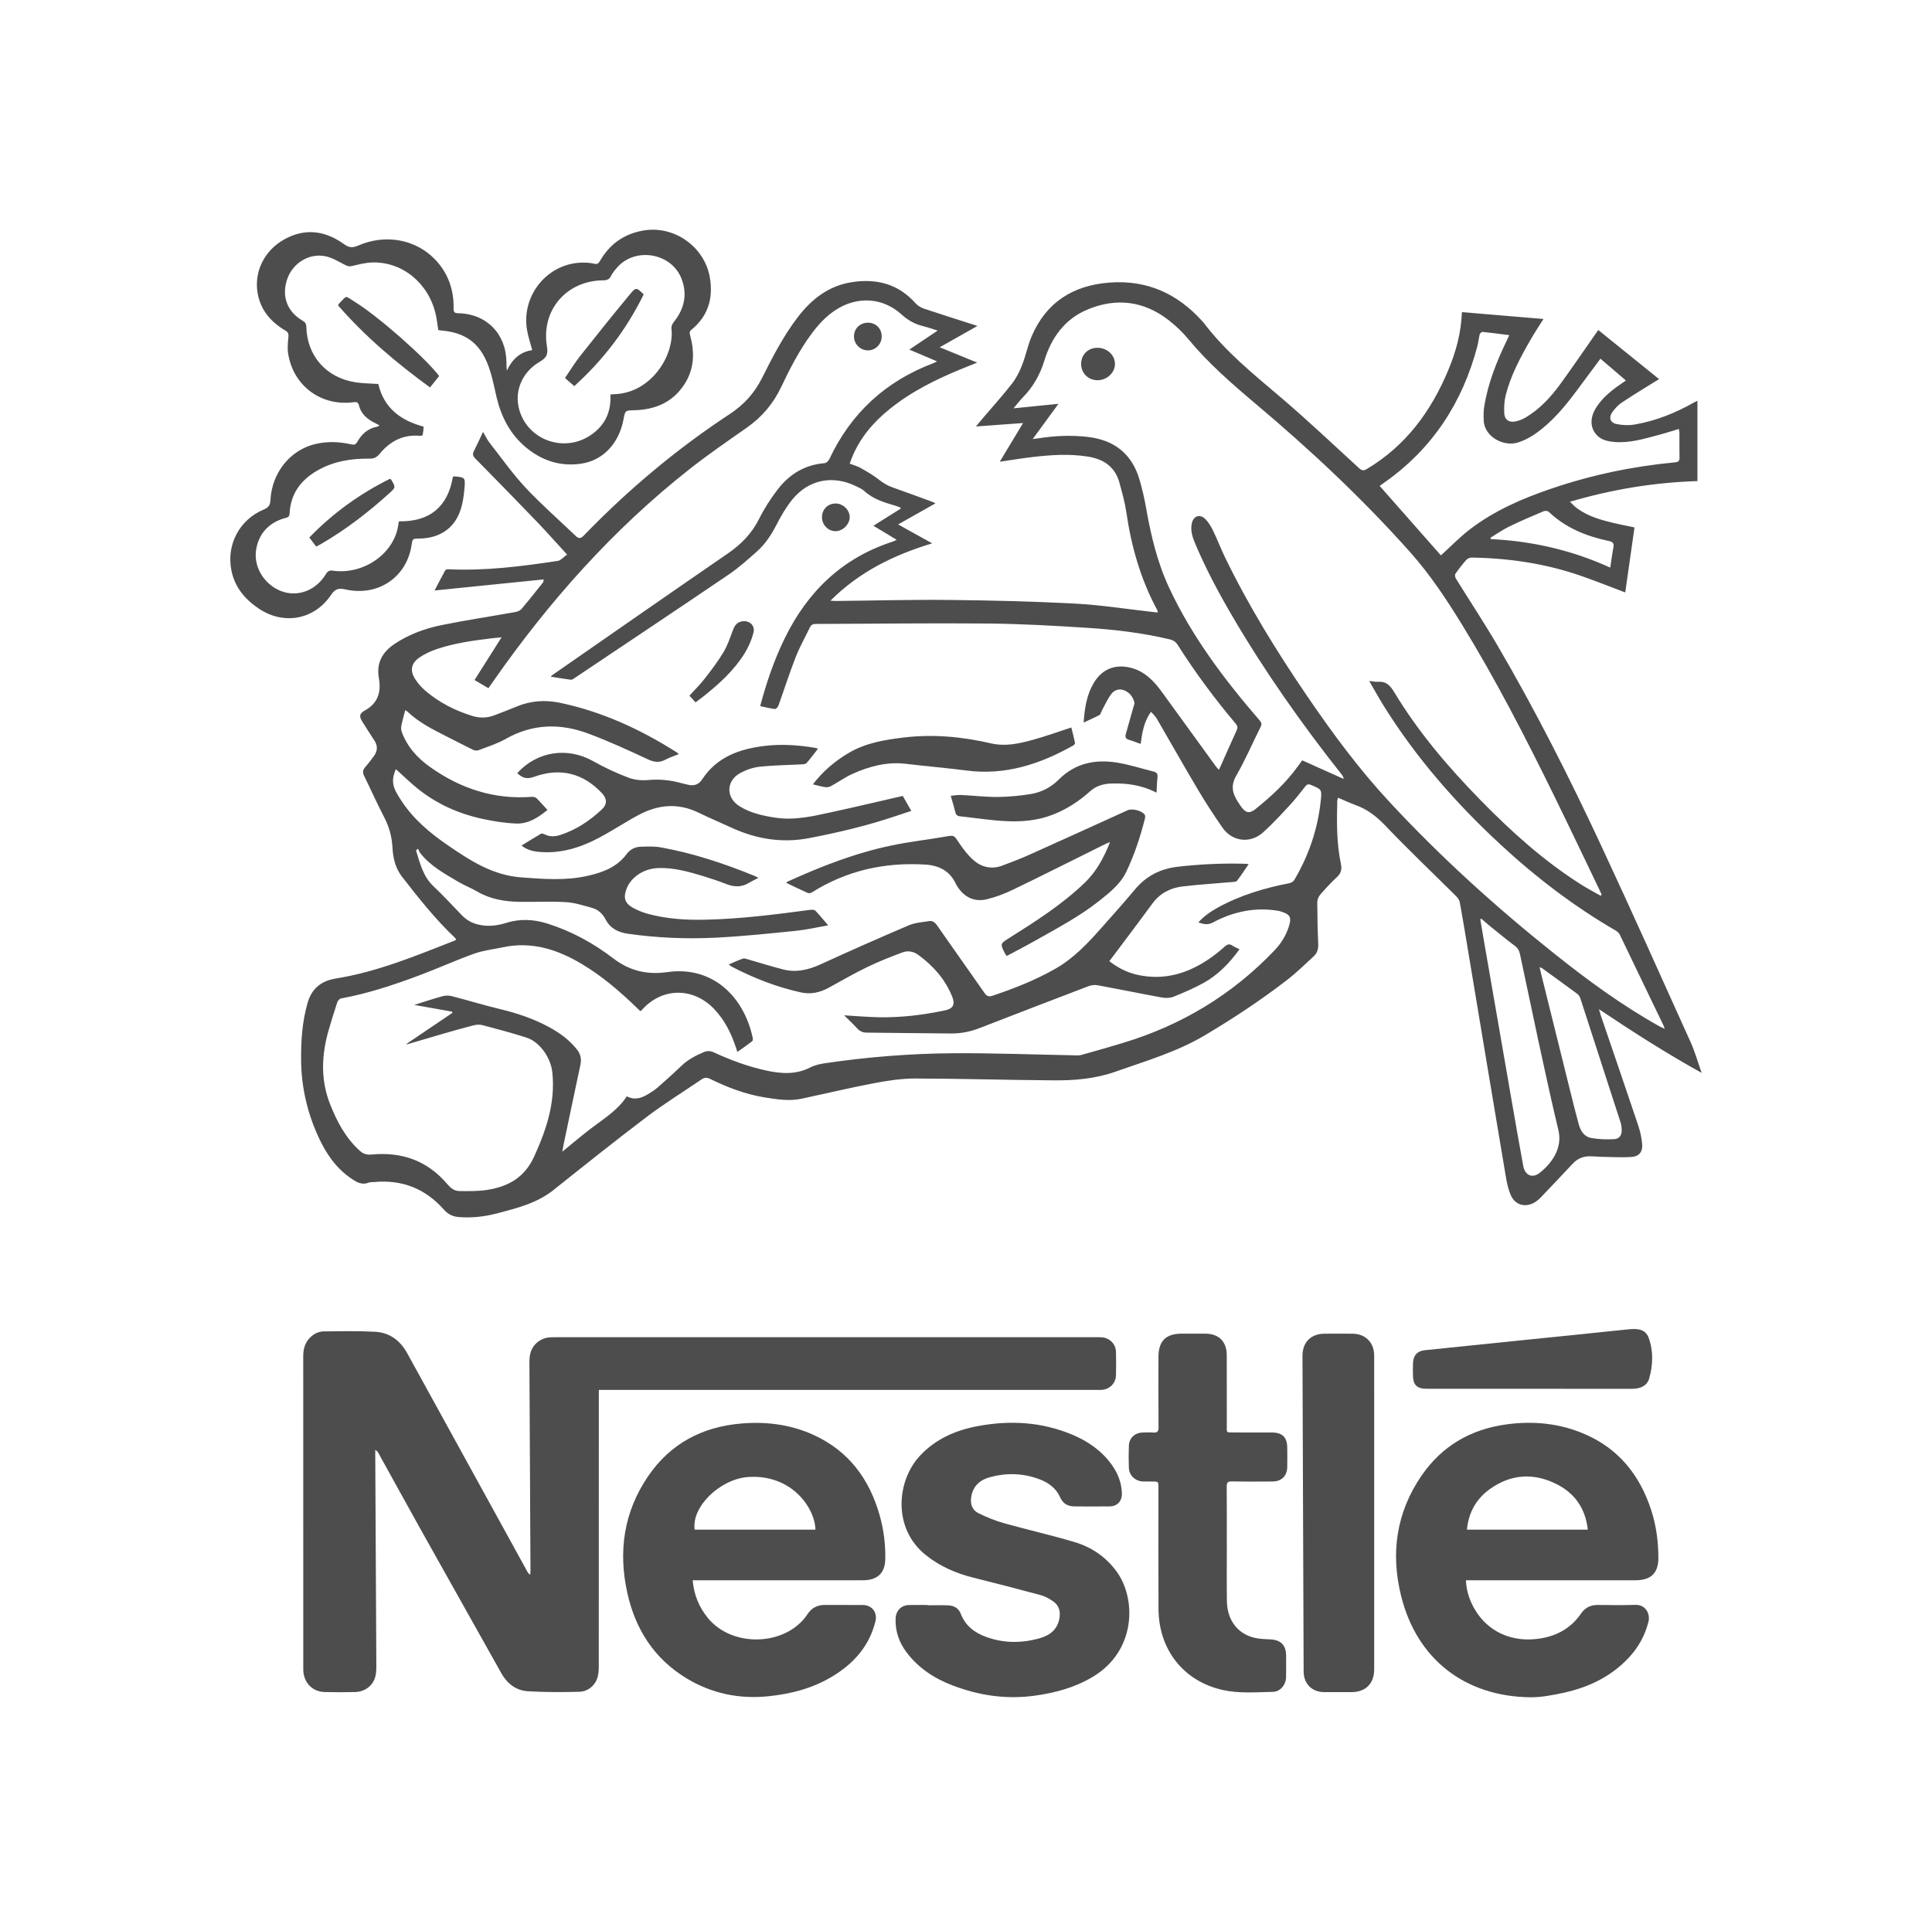 <?xml version="1.0" encoding="utf-8"?>
<!-- Generator: Adobe Illustrator 16.0.0, SVG Export Plug-In . SVG Version: 6.00 Build 0)  -->
<!DOCTYPE svg PUBLIC "-//W3C//DTD SVG 1.1//EN" "http://www.w3.org/Graphics/SVG/1.1/DTD/svg11.dtd">
<svg version="1.1" id="Layer_1" xmlns="http://www.w3.org/2000/svg" xmlns:xlink="http://www.w3.org/1999/xlink" x="0px" y="0px"
	 width="146.628px" height="146.277px" viewBox="0 0 146.628 146.277" enable-background="new 0 0 146.628 146.277"
	 xml:space="preserve">
<g>
	<g>
		<path fill-rule="evenodd" clip-rule="evenodd" fill="#4D4D4D" d="M110.502,68.017c0.13,0.128,0.257,0.307,0.289,0.479
			c0.222,1.208,0.419,2.421,0.621,3.632c0.952,5.71,1.899,11.419,2.861,17.125c0.085,0.505,0.188,1.024,0.396,1.487
			c0.344,0.766,1.143,0.952,1.854,0.501c0.144-0.093,0.278-0.205,0.397-0.328c0.816-0.856,1.632-1.715,2.439-2.579
			c0.369-0.396,0.82-0.577,1.354-0.563c0.275,0.007,0.55,0.036,0.826,0.041c0.766,0.012,1.537,0.063,2.3,0.009
			c0.566-0.039,0.843-0.401,0.793-0.971c-0.041-0.475-0.145-0.955-0.296-1.406c-0.943-2.809-1.906-5.61-2.861-8.415
			c-0.035-0.104-0.061-0.211-0.122-0.422c2.577,1.723,5.098,3.342,7.792,4.832c-0.293-0.829-0.506-1.595-0.828-2.312
			c-2.243-4.973-4.473-9.951-6.776-14.895c-2.422-5.196-5.008-10.313-7.906-15.263c-1.003-1.713-2.102-3.372-3.147-5.062
			c-0.057-0.092-0.084-0.274-0.032-0.35c0.257-0.367,0.531-0.722,0.829-1.057c0.09-0.102,0.271-0.178,0.411-0.175
			c2.866,0.046,5.675,0.465,8.387,1.42c1.083,0.38,2.148,0.806,3.265,1.227c0.233-1.638,0.467-3.278,0.702-4.937
			c-0.543-0.113-1.037-0.206-1.526-0.322c-0.997-0.236-1.985-0.504-2.829-1.124c-0.177-0.13-0.326-0.297-0.545-0.5
			c3.219-0.947,6.41-1.469,9.677-1.57c0-2.053,0-4.057,0-6.1c-0.107,0.055-0.186,0.093-0.263,0.135
			c-1.41,0.798-2.899,1.397-4.498,1.67c-0.451,0.077-0.943,0.057-1.391-0.039c-0.48-0.104-0.595-0.506-0.303-0.906
			c0.193-0.266,0.426-0.527,0.695-0.708c0.819-0.549,1.665-1.058,2.502-1.582c0.103-0.064,0.208-0.124,0.35-0.207
			c-1.556-1.257-3.072-2.482-4.616-3.729c-0.098,0.139-0.177,0.248-0.255,0.358c-0.869,1.243-1.723,2.497-2.614,3.723
			c-0.726,1-1.559,1.906-2.633,2.549c-0.251,0.15-0.541,0.267-0.827,0.315c-0.468,0.08-0.783-0.147-0.808-0.622
			c-0.024-0.462,0-0.946,0.114-1.392c0.38-1.493,1.104-2.842,1.865-4.169c0.306-0.535,0.649-1.048,0.995-1.602
			c-2.076-0.175-4.124-0.347-6.188-0.52c-0.06,1.584-0.456,3.014-1.035,4.402c-1.304,3.124-3.219,5.74-6.178,7.504
			c-0.258,0.154-0.391,0.125-0.605-0.072c-1.948-1.786-3.87-3.605-5.879-5.32c-2.091-1.783-4.237-3.497-5.905-5.712
			c-0.035-0.046-0.078-0.085-0.115-0.127c-1.889-2.091-4.205-3.139-7.051-2.916c-2.759,0.215-4.786,1.499-5.889,4.083
			c-0.3,0.705-0.444,1.473-0.726,2.188c-0.195,0.494-0.442,0.988-0.768,1.404c-0.698,0.896-1.463,1.742-2.2,2.608
			c-0.16,0.188-0.316,0.38-0.531,0.638c1.222-0.089,2.354-0.171,3.577-0.26c-0.615,1.019-1.186,1.966-1.77,2.936
			c0.855-0.124,1.668-0.261,2.486-0.356c1.383-0.162,2.766-0.254,4.156-0.041c1.225,0.188,2.109,0.763,2.445,2.003
			c0.197,0.729,0.407,1.463,0.516,2.208c0.378,2.603,1.083,5.097,2.336,7.42c0.029,0.054,0.04,0.12,0.068,0.209
			c-0.136-0.012-0.237-0.019-0.336-0.03c-1.986-0.221-3.967-0.538-5.958-0.643c-3.189-0.17-6.386-0.244-9.579-0.278
			c-2.851-0.03-5.7,0.05-8.551,0.079c-0.115,0.001-0.23-0.011-0.433-0.023c2.2-2.199,4.813-3.469,7.722-4.352
			c-0.896-0.497-1.71-0.948-2.587-1.435c0.983-0.556,1.891-1.066,2.841-1.603c-0.139-0.063-0.228-0.109-0.321-0.142
			c-0.971-0.354-1.938-0.715-2.914-1.057c-0.396-0.138-0.736-0.338-1.066-0.601c-0.428-0.34-0.912-0.614-1.389-0.885
			c-0.245-0.139-0.527-0.212-0.823-0.326c0.06-0.165,0.109-0.315,0.169-0.46c0.598-1.477,1.592-2.65,2.813-3.645
			c1.675-1.365,3.588-2.306,5.574-3.117c0.352-0.144,0.705-0.282,1.119-0.448c-0.967-0.396-1.864-0.763-2.846-1.165
			c0.985-0.556,1.894-1.069,2.866-1.62c-1.41-0.453-2.734-0.867-4.05-1.308c-0.237-0.08-0.485-0.224-0.648-0.409
			c-1.287-1.454-2.909-1.885-4.772-1.615c-1.8,0.26-3.112,1.287-4.18,2.684c-1.093,1.432-1.911,3.029-2.715,4.63
			c-0.567,1.129-1.38,2.015-2.435,2.708c-4.04,2.657-7.721,5.748-11.079,9.223c-0.233,0.241-0.386,0.245-0.612,0.028
			c-1.269-1.216-2.6-2.373-3.797-3.654c-0.999-1.07-1.85-2.28-2.756-3.437c-0.171-0.219-0.287-0.48-0.479-0.807
			c-0.256,0.54-0.466,1.008-0.699,1.466c-0.122,0.236-0.059,0.383,0.119,0.564c1.548,1.573,3.091,3.15,4.62,4.741
			c0.771,0.803,1.509,1.637,2.337,2.541c-0.276,0.195-0.475,0.446-0.706,0.481c-2.751,0.419-5.508,0.766-8.302,0.636
			c-0.08-0.003-0.206,0.023-0.235,0.076c-0.27,0.485-0.523,0.98-0.813,1.534c2.814-0.286,5.546-0.563,8.277-0.839
			c-0.001,0.155-0.025,0.204-0.059,0.246c-0.54,0.672-1.072,1.351-1.63,2.007c-0.104,0.121-0.302,0.195-0.468,0.224
			c-1.864,0.333-3.737,0.612-5.592,0.991c-1.261,0.258-2.475,0.701-3.563,1.426c-0.938,0.625-1.396,1.459-1.191,2.611
			c0.186,1.048-0.074,1.904-1.078,2.45c-0.41,0.223-0.429,0.457-0.172,0.854c0.304,0.473,0.598,0.954,0.91,1.422
			c0.266,0.396,0.236,0.784-0.023,1.156c-0.21,0.3-0.438,0.59-0.68,0.866c-0.187,0.212-0.202,0.408-0.079,0.657
			c0.511,1.042,0.984,2.103,1.519,3.131c0.386,0.739,0.592,1.501,0.636,2.333c0.041,0.787,0.225,1.554,0.723,2.194
			c1.257,1.614,2.522,3.223,4.017,4.632c0.039,0.036,0.062,0.088,0.098,0.14c-0.056,0.034-0.092,0.064-0.133,0.081
			c-2.939,1.15-5.855,2.367-9.006,2.873c-1.031,0.165-1.804,0.691-2.134,1.821c-0.419,1.438-0.513,2.887-0.502,4.361
			c0.016,2.078,0.481,4.058,1.356,5.932c0.559,1.197,1.3,2.274,2.416,3.044c0.411,0.283,0.818,0.55,1.357,0.334
			c0.123-0.049,0.272-0.029,0.409-0.042c2.119-0.202,3.89,0.498,5.295,2.088c0.315,0.356,0.674,0.532,1.129,0.569
			c0.995,0.08,1.977-0.032,2.936-0.286c1.497-0.395,3.001-0.765,4.258-1.767c2.345-1.871,4.688-3.743,7.079-5.553
			c1.344-1.017,2.782-1.907,4.178-2.856c0.209-0.141,0.397-0.139,0.635-0.022c1.314,0.644,2.676,1.166,4.128,1.4
			c0.929,0.149,1.865,0.302,2.807,0.101c1.841-0.393,3.673-0.83,5.521-1.182c1.023-0.194,2.073-0.353,3.11-0.351
			c3.505,0.007,7.01,0.113,10.515,0.139c1.584,0.012,3.146-0.118,4.678-0.659c2.294-0.812,4.636-1.491,6.751-2.743
			c2.156-1.278,4.246-2.66,6.233-4.188c0.728-0.557,1.385-1.206,2.061-1.826c0.267-0.243,0.358-0.558,0.343-0.934
			c-0.048-1.056-0.07-2.112-0.073-3.17c-0.001-0.192,0.094-0.423,0.22-0.571c0.397-0.461,0.812-0.911,1.258-1.325
			c0.326-0.303,0.408-0.581,0.311-1.042c-0.331-1.571-0.311-3.174-0.271-4.772c0.001-0.062,0.032-0.124,0.062-0.224
			c0.465,0.197,0.899,0.403,1.349,0.566c0.88,0.32,1.57,0.856,2.227,1.541C106.873,64.495,108.709,66.235,110.502,68.017z
			 M116.852,89.03c-0.56,0.442-1.113,0.188-1.245-0.521c-0.31-1.67-0.599-3.344-0.89-5.019c-0.707-4.061-1.41-8.121-2.114-12.184
			c-0.088-0.506-0.172-1.013-0.258-1.52c0.025-0.016,0.053-0.033,0.078-0.049c0.25,0.213,0.496,0.433,0.752,0.639
			c0.591,0.478,1.176,0.959,1.783,1.414c0.229,0.172,0.344,0.367,0.401,0.643c0.956,4.457,1.86,8.925,2.915,13.357
			C118.605,87.18,117.751,88.322,116.852,89.03z M122.997,85.217c0.055,0.172,0.078,0.359,0.083,0.541
			c0.011,0.414-0.17,0.692-0.583,0.714c-0.577,0.029-1.169,0.013-1.736-0.088c-0.532-0.096-0.81-0.544-0.945-1.045
			c-0.24-0.885-0.462-1.775-0.683-2.667c-0.731-2.938-1.459-5.879-2.187-8.819c-0.032-0.129-0.058-0.261-0.097-0.441
			c0.104,0.048,0.157,0.063,0.2,0.094c0.894,0.646,1.788,1.292,2.674,1.948c0.101,0.074,0.178,0.21,0.218,0.333
			C120.965,78.928,121.983,82.071,122.997,85.217z M122.098,41.065c0.335,0.069,0.405,0.194,0.348,0.501
			c-0.094,0.49-0.155,0.986-0.237,1.521c-2.909-1.327-5.925-2.014-9.068-2.166c-0.008-0.035-0.014-0.07-0.021-0.105
			c0.477-0.287,0.936-0.612,1.435-0.854c0.854-0.417,1.731-0.787,2.607-1.158c0.104-0.045,0.307-0.022,0.386,0.053
			C118.83,40.079,120.401,40.707,122.098,41.065z M105.053,36.639c3.655-2.566,5.939-6.069,7.069-10.357
			c0.079-0.3,0.105-0.612,0.183-0.911c0.021-0.076,0.146-0.184,0.214-0.177c0.659,0.068,1.316,0.156,2.029,0.246
			c-0.078,0.165-0.134,0.285-0.19,0.405c-0.776,1.609-1.436,3.259-1.716,5.034c-0.054,0.337-0.049,0.686-0.038,1.029
			c0.041,1.243,1.513,2.03,2.612,1.678c0.892-0.285,1.605-0.834,2.281-1.444c1.125-1.017,1.99-2.253,2.889-3.461
			c0.349-0.468,0.697-0.938,1.078-1.452c0.658,0.564,1.275,1.091,1.932,1.653c-0.131,0.092-0.227,0.163-0.326,0.23
			c-0.718,0.486-1.392,1.02-1.881,1.749c-0.481,0.717-0.533,1.433-0.141,1.997c0.356,0.511,0.896,0.643,1.473,0.692
			c1.148,0.099,2.229-0.235,3.315-0.52c0.519-0.136,1.029-0.303,1.581-0.468c0.019,0.141,0.041,0.239,0.042,0.336
			c0.004,0.609-0.009,1.219,0.007,1.827c0.009,0.271-0.099,0.349-0.355,0.374c-3.19,0.299-6.309,0.953-9.343,1.983
			c-2.217,0.752-4.359,1.675-6.228,3.114c-0.776,0.599-1.466,1.313-2.184,1.964c-1.506-1.709-3.063-3.477-4.649-5.275
			C104.8,36.817,104.926,36.728,105.053,36.639z M100.237,60.793c-0.228,2.144-0.908,4.142-2.003,5.997
			c-0.069,0.117-0.231,0.223-0.367,0.25c-1.893,0.366-3.724,0.91-5.423,1.843c-0.544,0.298-1.055,0.642-1.496,1.134
			c0.396,0.143,0.719,0.213,1.106,0.006c1.54-0.823,3.18-1.172,4.926-0.89c0.091,0.015,0.179,0.04,0.267,0.068
			c0.679,0.214,0.788,0.447,0.571,1.125c-0.219,0.689-0.572,1.271-1.08,1.805c-3.213,3.378-7.066,5.691-11.513,7.037
			c-1.054,0.319-2.113,0.622-3.175,0.916c-0.182,0.051-0.388,0.026-0.581,0.022c-3.057-0.056-6.113-0.177-9.169-0.155
			c-3.218,0.022-6.427,0.28-9.614,0.746c-0.404,0.06-0.83,0.145-1.188,0.329c-1.073,0.554-2.172,0.487-3.293,0.249
			c-1.4-0.298-2.733-0.793-4.03-1.39c-0.262-0.121-0.496-0.13-0.758-0.021c-0.629,0.264-1.22,0.579-1.72,1.06
			c-0.579,0.557-1.179,1.094-1.783,1.623c-0.224,0.195-0.479,0.358-0.734,0.512c-0.501,0.301-1.024,0.472-1.609,0.162
			c-0.703,1.082-1.782,1.719-2.764,2.473c-0.724,0.557-1.419,1.149-2.13,1.729c0.037-0.202,0.077-0.449,0.129-0.694
			c0.413-1.966,0.823-3.932,1.244-5.896c0.095-0.445,0.016-0.818-0.273-1.182c-0.579-0.728-1.309-1.254-2.112-1.689
			c-1.169-0.633-2.414-1.051-3.706-1.361c-1.239-0.298-2.459-0.672-3.692-0.99c-0.218-0.056-0.479-0.048-0.695,0.013
			c-0.685,0.188-1.358,0.414-2.135,0.657c1.022,0.182,1.946,0.347,2.871,0.511c0.012,0.029,0.023,0.059,0.035,0.088
			c-1.16,0.784-2.318,1.567-3.478,2.352c0.007,0.015,0.014,0.029,0.021,0.045c0.883-0.261,1.766-0.525,2.649-0.78
			c0.806-0.231,1.61-0.463,2.423-0.67c0.214-0.054,0.467-0.062,0.68-0.005c1.108,0.295,2.22,0.588,3.313,0.938
			c1.035,0.332,1.852,1.551,1.967,2.631c0.243,2.285-0.44,4.328-1.365,6.375c-0.725,1.606-1.961,2.302-3.556,2.554
			c-0.706,0.111-1.437,0.101-2.154,0.09c-0.378-0.005-0.665-0.252-0.917-0.549c-1.494-1.756-3.427-2.435-5.687-2.225
			c-0.365,0.034-0.637-0.02-0.906-0.26c-1.093-0.977-1.755-2.223-2.282-3.563c-0.733-1.86-0.649-3.731-0.109-5.611
			c0.206-0.717,0.427-1.429,0.662-2.137c0.039-0.115,0.179-0.257,0.291-0.277c2.031-0.371,3.98-1.022,5.906-1.741
			c1.408-0.526,2.78-1.152,4.195-1.658c0.695-0.248,1.451-0.328,2.181-0.483c2.182-0.464,4.131,0.165,5.98,1.271
			c1.55,0.926,2.908,2.092,4.196,3.345c0.082,0.078,0.164,0.155,0.242,0.229c0.036-0.018,0.063-0.021,0.075-0.037
			c1.52-1.763,3.919-1.813,5.533-0.119c0.778,0.815,1.27,1.792,1.626,2.849c0.04,0.118,0.078,0.237,0.133,0.408
			c0.393-0.28,0.765-0.537,1.123-0.813c0.05-0.039,0.063-0.167,0.047-0.242c-0.688-3.237-3.133-5.486-6.481-5.007
			c-1.541,0.221-2.869-0.094-4.104-1.039c-1.504-1.152-3.153-2.057-4.969-2.635c-1.046-0.332-2.092-0.396-3.151-0.062
			c-0.653,0.206-1.319,0.29-2.005,0.156c-0.536-0.104-0.991-0.343-1.371-0.736c-0.709-0.735-1.4-1.489-2.142-2.189
			c-0.801-0.754-1.033-1.751-1.334-2.728c0.051-0.045,0.1-0.09,0.15-0.136c0.056,0.113,0.094,0.238,0.17,0.335
			c0.771,0.985,1.851,1.567,2.896,2.186c0.454,0.268,0.954,0.459,1.409,0.725c0.994,0.582,2.082,0.771,3.207,0.79
			c1.184,0.021,2.37-0.046,3.549,0.023c0.663,0.039,1.32,0.258,1.97,0.433c0.464,0.125,0.81,0.446,1.028,0.867
			c0.365,0.706,0.964,0.992,1.716,1.101c2.204,0.316,4.423,0.406,6.64,0.297c2.039-0.1,4.074-0.317,6.108-0.521
			c0.792-0.08,1.575-0.265,2.436-0.414c-0.359-0.418-0.65-0.784-0.977-1.117c-0.077-0.079-0.274-0.076-0.409-0.058
			c-2.643,0.354-5.287,0.688-7.955,0.746c-1.463,0.031-2.92-0.058-4.34-0.445c-0.405-0.111-0.808-0.273-1.172-0.481
			c-0.58-0.331-0.696-0.749-0.467-1.379c0.336-0.921,1.308-1.572,2.404-1.616c1.181-0.046,2.299,0.27,3.409,0.605
			c0.604,0.183,1.203,0.386,1.791,0.615c0.597,0.232,1.159,0.239,1.715-0.104c0.213-0.131,0.442-0.233,0.707-0.371
			c-0.135-0.068-0.221-0.122-0.314-0.159c-2.302-0.936-4.653-1.719-7.104-2.158c-0.49-0.088-1.006-0.061-1.508-0.049
			c-0.435,0.011-0.816,0.208-1.071,0.553c-0.734,0.996-1.799,1.391-2.936,1.652c-1.681,0.386-3.371,0.251-5.074,0.124
			c-2.164-0.163-3.872-1.275-5.571-2.442c-1.353-0.929-2.601-1.975-3.513-3.365c-0.176-0.268-0.349-0.542-0.484-0.832
			c-0.25-0.533-0.179-1.064,0.062-1.575c0.533,0.481,1.042,0.979,1.59,1.426c1.478,1.208,3.182,1.966,5.038,2.359
			c0.826,0.175,1.673,0.312,2.515,0.341c0.912,0.031,1.656-0.455,2.359-1.03c-0.286-0.313-0.54-0.611-0.819-0.882
			c-0.083-0.079-0.243-0.123-0.362-0.113c-2.866,0.217-5.423-0.625-7.736-2.271c-0.962-0.683-1.737-1.54-2.146-2.674
			c-0.053-0.146-0.052-0.329-0.021-0.482c0.077-0.377,0.186-0.748,0.289-1.152c0.074,0.046,0.126,0.067,0.164,0.104
			c0.871,0.828,1.929,1.36,2.986,1.894c0.667,0.336,1.328,0.684,1.999,1.009c0.118,0.058,0.296,0.077,0.415,0.031
			c0.695-0.267,1.421-0.491,2.063-0.857c2.054-1.168,4.173-1.197,6.314-0.389c1.512,0.57,2.988,1.242,4.452,1.928
			c0.482,0.226,0.878,0.292,1.347,0.039c0.311-0.167,0.653-0.273,1.02-0.422c-0.072-0.064-0.114-0.113-0.167-0.146
			c-2.737-1.733-5.642-3.077-8.83-3.748c-1.119-0.235-2.213-0.17-3.278,0.271c-0.572,0.237-1.152,0.458-1.731,0.679
			c-0.546,0.207-1.098,0.217-1.656,0.045c-1.323-0.406-2.533-1.026-3.586-1.928c-0.284-0.243-0.537-0.54-0.744-0.852
			c-0.424-0.637-0.332-1.211,0.299-1.647c0.391-0.27,0.839-0.48,1.29-0.635c1.365-0.467,2.789-0.662,4.216-0.833
			c0.226-0.027,0.453-0.047,0.741-0.077c-0.698,1.103-1.363,2.154-2.054,3.246c0.359,0.211,0.69,0.407,1.054,0.62
			c0.136-0.194,0.259-0.371,0.382-0.546c4.217-6.036,9.062-11.495,14.858-16.065c1.405-1.108,2.884-2.126,4.353-3.153
			c1.15-0.805,2.019-1.819,2.621-3.088c0.665-1.401,1.372-2.783,2.299-4.037c0.529-0.717,1.124-1.368,1.883-1.85
			c1.627-1.036,3.546-0.92,4.968,0.377c0.489,0.445,1.008,0.728,1.632,0.879c0.339,0.083,0.67,0.205,1.098,0.338
			c-0.751,0.503-1.424,0.953-2.151,1.441c0.711,0.302,1.376,0.584,2.109,0.895c-0.146,0.07-0.219,0.112-0.297,0.142
			c-3.612,1.365-6.245,3.788-7.886,7.289c-0.062,0.128-0.224,0.285-0.349,0.295c-1.499,0.116-2.671,0.835-3.562,1.991
			c-0.537,0.695-1.021,1.45-1.413,2.236c-0.558,1.12-1.373,1.943-2.394,2.643c-4.442,3.051-8.86,6.135-13.287,9.207
			c-0.035,0.024-0.063,0.059-0.14,0.13c0.544,0.085,1.038,0.17,1.536,0.232c0.085,0.011,0.19-0.067,0.274-0.123
			c3.904-2.615,7.813-5.222,11.702-7.861c0.766-0.52,1.464-1.147,2.157-1.766c0.62-0.555,1.074-1.242,1.458-1.99
			c0.345-0.67,0.727-1.339,1.198-1.922c1.244-1.538,3.09-1.899,4.867-1.021c0.216,0.106,0.45,0.205,0.622,0.365
			c0.676,0.625,1.523,0.865,2.369,1.115c0.11,0.032,0.217,0.075,0.324,0.116c0.019,0.007,0.031,0.032,0.08,0.085
			c-0.682,0.429-1.356,0.853-2.091,1.314c0.594,0.359,1.154,0.698,1.765,1.066c-0.135,0.064-0.209,0.109-0.29,0.135
			c-3.811,1.229-6.453,3.767-8.193,7.315c-0.807,1.644-1.396,3.366-1.876,5.176c0.387,0.081,0.751,0.177,1.12,0.22
			c0.08,0.01,0.226-0.152,0.266-0.262c0.439-1.22,0.831-2.458,1.303-3.666c0.304-0.778,0.721-1.512,1.083-2.267
			c0.09-0.186,0.216-0.263,0.432-0.264c4.356-0.011,8.712-0.069,13.068-0.031c2.48,0.021,4.96,0.163,7.437,0.319
			c2.144,0.135,4.278,0.383,6.375,0.883c0.277,0.066,0.46,0.193,0.614,0.437c1.324,2.09,2.797,4.071,4.391,5.962
			c0.15,0.18,0.163,0.309,0.068,0.516c-0.404,0.876-0.789,1.761-1.182,2.643c-0.045,0.102-0.098,0.2-0.168,0.346
			c-0.1-0.119-0.176-0.198-0.24-0.286c-1.356-1.868-2.713-3.737-4.068-5.607c-0.625-0.863-1.338-1.614-2.429-1.868
			c-1.178-0.276-2.145,0.136-2.761,1.177c-0.534,0.903-0.684,1.901-0.762,2.997c0.445-0.209,0.831-0.378,1.203-0.575
			c0.08-0.042,0.104-0.191,0.156-0.287c0.24-0.438,0.441-0.905,0.736-1.301c0.214-0.288,0.577-0.44,0.959-0.296
			c0.426,0.161,0.688,0.494,0.798,0.929c0.026,0.107-0.041,0.241-0.074,0.359c-0.191,0.685-0.386,1.368-0.579,2.051
			c-0.064,0.228,0.004,0.363,0.245,0.431c0.286,0.081,0.563,0.195,0.885,0.31c0.114-0.849,0.239-1.675,0.784-2.442
			c0.165,0.192,0.328,0.335,0.432,0.512c1.051,1.807,2.076,3.628,3.143,5.424c0.58,0.977,1.203,1.931,1.851,2.863
			c0.73,1.052,2.088,1.232,3.058,0.376c0.737-0.652,1.403-1.388,2.074-2.111c0.406-0.437,0.771-0.914,1.14-1.384
			c0.133-0.169,0.243-0.213,0.457-0.121C100.312,59.927,100.329,59.919,100.237,60.793z M99.195,52.823
			c-2.306-3.383-4.453-6.861-6.239-10.551c-0.315-0.65-0.569-1.331-0.886-1.98c-0.157-0.325-0.35-0.656-0.605-0.902
			c-0.418-0.403-0.9-0.216-1.017,0.353c-0.109,0.532,0.051,1.024,0.254,1.505c0.807,1.92,1.785,3.753,2.838,5.548
			c2.464,4.2,5.259,8.171,8.28,11.987c0.069,0.088,0.135,0.18,0.159,0.346c-1.044-0.468-2.088-0.937-3.146-1.411
			c-0.134,0.18-0.251,0.334-0.364,0.491c-0.896,1.242-2.012,2.265-3.199,3.218c-0.421,0.338-0.719,0.29-1.045-0.152
			c-0.103-0.139-0.195-0.284-0.289-0.429c-0.409-0.634-0.539-1.224-0.111-1.966c0.685-1.193,1.229-2.465,1.846-3.697
			c0.104-0.208,0.081-0.321-0.074-0.501c-2.666-3.088-5.115-6.326-6.856-10.044c-0.908-1.94-1.396-4.003-1.763-6.104
			c-0.123-0.711-0.291-1.418-0.491-2.111c-0.574-1.975-1.924-3.03-3.953-3.26c-1.254-0.142-2.499-0.087-3.742,0.112
			c-0.1,0.016-0.2,0.025-0.415,0.052c0.669-0.915,1.283-1.755,1.955-2.674c-1.166,0.117-2.232,0.224-3.415,0.343
			c0.287-0.337,0.491-0.606,0.726-0.847c0.777-0.795,1.294-1.715,1.624-2.792c0.527-1.724,1.544-3.135,3.252-3.854
			c2.211-0.93,4.322-0.661,6.223,0.837c0.521,0.411,1.011,0.879,1.434,1.389c1.526,1.843,3.313,3.402,5.137,4.936
			c4.154,3.499,8.111,7.205,11.726,11.267c1.496,1.681,2.731,3.549,3.906,5.459c2.564,4.173,4.801,8.526,6.958,12.919
			c1.18,2.402,2.324,4.821,3.484,7.231c0.059,0.123,0.114,0.246,0.171,0.369c-0.026,0.027-0.053,0.055-0.079,0.083
			c-0.495-0.282-1.002-0.545-1.482-0.85c-2.834-1.794-5.307-4.025-7.641-6.414c-2.448-2.504-4.715-5.16-6.529-8.168
			c-0.306-0.506-0.607-0.854-1.235-0.806c-0.189,0.015-0.383-0.034-0.677-0.064c0.398,0.687,0.739,1.307,1.113,1.906
			c2.438,3.909,5.438,7.345,8.809,10.469c2.696,2.5,5.602,4.725,8.787,6.572c0.122,0.071,0.246,0.183,0.307,0.306
			c1.121,2.316,2.233,4.636,3.348,6.955c0.018,0.037,0.024,0.082,0.058,0.198c-0.172-0.084-0.292-0.134-0.405-0.197
			c-2.816-1.575-5.413-3.474-7.931-5.481c-4.455-3.551-8.67-7.367-12.546-11.546C103.131,58.374,101.112,55.637,99.195,52.823z"/>
		<path fill-rule="evenodd" clip-rule="evenodd" fill="#4D4D4D" d="M83.58,105.505c0.634-0.03,1.104-0.497,1.118-1.128
			c0.013-0.586,0.016-1.173-0.002-1.759c-0.017-0.599-0.476-1.059-1.072-1.104c-0.126-0.01-0.252-0.007-0.378-0.007
			c-13.689,0-27.378,0-41.067,0c-0.148,0-0.299,0-0.447,0.01c-0.729,0.05-1.334,0.552-1.495,1.266
			c-0.05,0.222-0.058,0.456-0.057,0.685c0.024,5.229,0.053,10.458,0.08,15.688c0.001,0.126-0.011,0.251-0.017,0.376
			c-0.123-0.072-0.174-0.146-0.217-0.226c-1.18-2.143-2.357-4.287-3.536-6.431c-1.86-3.382-3.724-6.762-5.58-10.146
			c-0.532-0.969-1.336-1.575-2.434-1.636c-1.294-0.071-2.595-0.041-3.893-0.029c-0.413,0.004-0.777,0.188-1.07,0.491
			c-0.375,0.388-0.499,0.857-0.499,1.386c0.004,7.873,0.003,15.746,0.003,23.619c0,0.093-0.003,0.184,0.003,0.275
			c0.055,0.92,0.703,1.58,1.615,1.605c0.77,0.021,1.54,0.019,2.311,0.001c0.762-0.018,1.377-0.497,1.545-1.196
			c0.058-0.242,0.071-0.5,0.071-0.751c-0.024-5.355-0.054-10.711-0.082-16.067c0-0.122,0-0.245,0-0.367
			c0.138,0.076,0.188,0.151,0.233,0.23c1.091,1.969,2.174,3.943,3.271,5.908c2.019,3.609,4.043,7.215,6.067,10.82
			c0.446,0.794,1.127,1.314,2.031,1.365c1.294,0.073,2.595,0.074,3.891,0.037c0.708-0.021,1.254-0.541,1.401-1.188
			c0.059-0.255,0.07-0.524,0.07-0.786c0.004-6.816,0.004-13.632,0.004-20.448c0-0.146,0-0.292,0-0.492c0.221,0,0.4,0,0.581,0
			c12.367,0,24.733,0,37.102,0C83.282,105.508,83.432,105.511,83.58,105.505z"/>
		<path fill-rule="evenodd" clip-rule="evenodd" fill="#4D4D4D" d="M120.29,108.869c-1.926-0.836-3.943-1.029-6.011-0.739
			c-2.676,0.375-4.841,1.637-6.379,3.865c-1.928,2.797-2.374,5.9-1.563,9.154c1.199,4.824,4.871,7.636,9.808,7.688
			c0.829,0.008,1.672-0.157,2.488-0.333c1.95-0.42,3.693-1.252,5.06-2.757c0.69-0.762,1.165-1.644,1.417-2.646
			c0.148-0.592-0.219-1.307-0.99-1.278c-0.954,0.035-1.907,0.014-2.862,0.008c-0.536-0.003-0.959,0.201-1.262,0.645
			c-0.76,1.109-1.824,1.706-3.143,1.906c-2.094,0.319-3.944-0.512-4.944-2.248c-0.376-0.654-0.615-1.352-0.654-2.176
			c0.199,0,0.346,0,0.492,0c3.908,0,7.816,0,11.725,0c0.229,0,0.459,0.002,0.689-0.001c1.145-0.013,1.703-0.553,1.701-1.697
			c-0.002-1.235-0.162-2.453-0.546-3.632C124.46,111.994,122.869,109.988,120.29,108.869z M111.332,116.115
			c0.127-1.326,0.722-2.362,1.77-3.103c1.598-1.128,3.314-1.224,5.046-0.348c1.381,0.699,2.18,1.845,2.356,3.45
			C117.424,116.115,114.408,116.115,111.332,116.115z"/>
		<path fill-rule="evenodd" clip-rule="evenodd" fill="#4D4D4D" d="M61.733,108.918c-1.742-0.793-3.588-1.021-5.485-0.86
			c-2.968,0.252-5.376,1.53-7.062,4.003c-1.842,2.702-2.277,5.699-1.575,8.861c0.611,2.755,2.04,4.989,4.483,6.471
			c1.909,1.158,3.998,1.599,6.238,1.366c1.691-0.175,3.299-0.59,4.768-1.46c1.653-0.979,2.871-2.316,3.343-4.232
			c0.164-0.668-0.269-1.228-0.954-1.233c-0.953-0.008-1.907,0.005-2.861-0.005c-0.577-0.006-1.019,0.211-1.338,0.695
			c-1.605,2.434-5.703,2.591-7.572,0.287c-0.662-0.817-1.05-1.737-1.146-2.854c0.201,0,0.349,0,0.495,0c4.033,0,8.066,0,12.101,0
			c0.137,0,0.274,0.003,0.413-0.002c1.06-0.032,1.596-0.584,1.609-1.646c0.015-1.11-0.125-2.202-0.424-3.269
			C65.984,112.267,64.404,110.133,61.733,108.918z M52.722,116.114c-0.259-1.733,1.936-3.865,4.093-3.999
			c3.233-0.201,5.021,2.296,5.073,3.999C58.815,116.114,55.767,116.114,52.722,116.114z"/>
		<path fill-rule="evenodd" clip-rule="evenodd" fill="#4D4D4D" d="M81.552,117.056c-1.759-0.525-3.554-0.927-5.322-1.423
			c-0.679-0.191-1.346-0.457-1.977-0.772c-0.487-0.242-0.632-0.718-0.536-1.269c0.146-0.819,0.68-1.264,1.426-1.465
			c1.24-0.335,2.481-0.301,3.693,0.141c0.703,0.255,1.304,0.678,1.613,1.372c0.234,0.527,0.607,0.711,1.135,0.711
			c0.874-0.001,1.747,0.01,2.621-0.001c0.608-0.008,0.966-0.413,0.94-1.026c-0.031-0.795-0.314-1.501-0.772-2.14
			c-0.766-1.069-1.812-1.785-3.008-2.286c-2.308-0.965-4.698-1.101-7.136-0.648c-1.687,0.314-3.207,0.966-4.404,2.247
			c-1.764,1.887-2.112,5.492,0.425,7.536c1.076,0.866,2.306,1.399,3.639,1.731c1.705,0.425,3.406,0.862,5.1,1.322
			c0.335,0.091,0.659,0.274,0.947,0.475c0.411,0.285,0.55,0.714,0.48,1.212c-0.121,0.864-0.68,1.341-1.457,1.568
			c-1.355,0.396-2.721,0.41-4.065-0.065c-0.9-0.318-1.623-0.845-1.98-1.783c-0.16-0.421-0.518-0.615-0.948-0.632
			c-0.516-0.022-1.033-0.006-1.551-0.006c0-0.007,0-0.015,0-0.021c-0.482,0-0.966-0.013-1.448,0.003
			c-0.577,0.018-0.973,0.443-0.994,1.021c-0.036,0.96,0.259,1.81,0.831,2.57c0.908,1.204,2.126,1.994,3.512,2.519
			c1.993,0.757,4.05,1.066,6.185,0.774c1.563-0.214,3.057-0.61,4.426-1.427c3.333-1.988,3.309-5.959,1.819-8.001
			C83.933,118.181,82.841,117.44,81.552,117.056z"/>
		<path fill-rule="evenodd" clip-rule="evenodd" fill="#4D4D4D" d="M25.115,45.172c0.314-0.465,0.566-0.549,1.104-0.429
			c2.474,0.556,4.646-0.926,5.015-3.358c0.075-0.499,0.075-0.499,0.587-0.504c1.48-0.017,2.601-0.72,3.087-2.049
			c0.21-0.571,0.299-1.202,0.348-1.812c0.061-0.78,0.02-0.785-0.744-0.858c-0.032-0.003-0.065,0.012-0.139,0.027
			c-0.384,2.293-1.775,3.424-4.076,3.383c-0.03,0.07-0.046,0.09-0.048,0.111c-0.229,2.297-2.623,3.968-4.989,3.637
			c-0.249-0.035-0.384,0.027-0.52,0.251c-0.833,1.385-2.422,1.861-3.744,1.142c-1.061-0.577-1.701-1.737-1.574-2.85
			c0.144-1.263,0.919-2.167,2.167-2.525c0.193-0.056,0.378-0.061,0.392-0.367c0.068-1.473,0.837-2.52,2.081-3.241
			c1.229-0.713,2.584-0.933,3.981-0.916c0.336,0.004,0.548-0.097,0.756-0.349c0.781-0.952,1.763-1.49,3.034-1.387
			c0.075,0.006,0.153-0.015,0.237-0.023c0.021-0.128,0.045-0.24,0.058-0.353c0.013-0.11,0.016-0.221,0.021-0.318
			c-1.769-0.467-3.016-1.434-3.438-3.236c-0.573-0.04-1.139-0.042-1.691-0.123c-2.238-0.325-3.725-1.997-3.771-4.234
			c-0.006-0.257-0.125-0.357-0.314-0.468c-1.156-0.683-1.578-1.863-1.135-3.143c0.415-1.194,1.63-1.974,2.873-1.733
			c0.533,0.103,1.031,0.415,1.526,0.668c0.176,0.09,0.303,0.128,0.504,0.081c0.512-0.121,1.033-0.259,1.554-0.273
			c2.293-0.062,4.278,1.58,4.816,3.95c0.088,0.387,0.127,0.786,0.189,1.179c0.039,0.008,0.072,0.018,0.106,0.021
			c1.976,0.157,3.195,0.94,3.87,3.216c0.186,0.626,0.306,1.272,0.46,1.907c0.354,1.469,1.029,2.763,2.193,3.743
			c1.215,1.023,2.633,1.495,4.227,1.256c1.654-0.247,2.86-1.536,3.203-3.36c0.129-0.686,0.13-0.677,0.824-0.695
			c1.631-0.042,2.981-0.636,3.859-2.067c0.691-1.129,0.716-2.35,0.379-3.597c-0.046-0.173-0.082-0.304,0.097-0.45
			c1.26-1.03,1.662-2.381,1.396-3.948c-0.397-2.35-2.699-3.975-5.033-3.582c-1.479,0.249-2.58,1.037-3.32,2.33
			c-0.112,0.196-0.22,0.244-0.438,0.191c-0.243-0.058-0.5-0.079-0.751-0.083c-2.713-0.046-4.813,2.453-4.327,5.16
			c0.087,0.49,0.25,0.966,0.387,1.485c-0.941,0.132-1.527,0.716-1.923,1.546c-0.034-0.234-0.032-0.439-0.035-0.643
			c-0.028-2.151-1.521-3.669-3.664-3.705c-0.276-0.004-0.35-0.086-0.345-0.355c0.025-1.429-0.414-2.694-1.413-3.732
			c-1.465-1.525-3.755-1.952-5.829-1.05c-0.433,0.188-0.698,0.164-1.086-0.114c-1.422-1.021-2.95-1.233-4.527-0.353
			c-1.515,0.846-2.302,2.458-2.02,4.083c0.226,1.293,1.01,2.189,2.106,2.836c0.217,0.128,0.255,0.26,0.231,0.498
			c-0.04,0.408-0.085,0.833-0.023,1.233c0.38,2.466,2.51,4.041,4.987,3.707c0.22-0.029,0.329,0.004,0.389,0.243
			c0.144,0.583,0.543,0.971,1.056,1.253c0.159,0.087,0.322,0.166,0.486,0.251c-0.026,0.038-0.035,0.063-0.053,0.072
			c-0.029,0.018-0.063,0.03-0.096,0.036c-0.695,0.13-1.179,0.55-1.512,1.147c-0.118,0.21-0.233,0.252-0.466,0.2
			c-0.917-0.208-1.842-0.245-2.765-0.017c-1.882,0.464-3.255,2.173-3.364,4.231c-0.02,0.379-0.129,0.57-0.5,0.725
			c-1.855,0.775-2.854,2.666-2.467,4.624c0.255,1.285,1.036,2.207,2.096,2.914C21.541,47.464,23.849,47.045,25.115,45.172z
			 M40.959,27.464c0.528-0.309,0.648-0.568,0.549-1.18c-0.45-2.745,1.488-4.985,4.274-5.005c0.289-0.002,0.461-0.073,0.595-0.337
			c0.116-0.232,0.289-0.442,0.463-0.64c1.375-1.567,4.105-1.111,4.876,0.835c0.478,1.207,0.22,2.316-0.588,3.318
			c-0.102,0.125-0.187,0.326-0.169,0.478c0.242,2.03-1.536,4.943-4.402,4.991c-0.066,0.001-0.133,0.014-0.233,0.024
			c0.076,1.284-0.386,2.284-1.396,3.015c-2.072,1.499-4.986,0.438-5.559-2.019C39.06,29.622,39.648,28.227,40.959,27.464z"/>
		<path fill-rule="evenodd" clip-rule="evenodd" fill="#4D4D4D" d="M96.548,108.739c-0.954-0.006-1.907,0-2.86-0.002
			c-0.677-0.001-0.58,0.035-0.581-0.563c-0.004-1.77,0.004-3.539-0.003-5.309c-0.004-1.031-0.606-1.627-1.627-1.629
			c-0.598,0-1.195,0-1.792,0c-1.209,0.002-1.764,0.56-1.764,1.777c-0.002,1.78-0.008,3.562,0.006,5.342
			c0.002,0.309-0.097,0.408-0.394,0.387c-0.274-0.02-0.552-0.011-0.828,0c-0.58,0.021-1.006,0.418-1.029,0.994
			c-0.023,0.562-0.023,1.126-0.002,1.688c0.023,0.583,0.497,1.017,1.087,1.034c0.229,0.006,0.458,0.002,0.688,0.002
			c0.47,0,0.471,0,0.471,0.467c0.001,3.067-0.011,6.136,0.004,9.203c0.015,3.099,1.907,5.49,4.862,6.152
			c1.257,0.282,2.54,0.169,3.812,0.145c0.574-0.012,0.997-0.54,1.008-1.122c0.01-0.541,0.005-1.08,0.002-1.621
			c-0.005-0.814-0.41-1.211-1.229-1.244c-0.41-0.017-0.833-0.029-1.228-0.131c-1.258-0.325-2.016-1.36-2.036-2.775
			c-0.021-1.413-0.005-2.827-0.005-4.24c-0.002,0-0.003,0-0.003,0c0-1.481,0.007-2.965-0.007-4.446
			c-0.003-0.297,0.07-0.399,0.382-0.395c1.033,0.019,2.067,0.012,3.101,0.005c0.679-0.005,1.096-0.419,1.111-1.096
			c0.01-0.493,0.007-0.987,0.001-1.482C97.687,109.107,97.325,108.744,96.548,108.739z"/>
		<path fill-rule="evenodd" clip-rule="evenodd" fill="#4D4D4D" d="M102.655,101.24c-0.712-0.007-1.424-0.005-2.136-0.001
			c-1.026,0.005-1.672,0.654-1.668,1.686c0.028,7.984,0.057,15.969,0.087,23.953c0.004,0.933,0.628,1.561,1.554,1.569
			c0.69,0.006,1.38,0.003,2.068,0.001c1.09-0.004,1.733-0.65,1.733-1.737c0-3.952,0-7.904,0-11.857c0-3.986,0-7.973-0.001-11.96
			C104.292,101.915,103.633,101.248,102.655,101.24z"/>
		<path fill-rule="evenodd" clip-rule="evenodd" fill="#4D4D4D" d="M123.516,100.915c-2.604,0.277-5.208,0.534-7.813,0.8
			c-2.523,0.258-5.047,0.516-7.57,0.778c-0.563,0.059-0.861,0.379-0.893,0.951c-0.017,0.309-0.006,0.619-0.005,0.93
			c0.004,0.754,0.293,1.046,1.04,1.046c2.596,0.001,5.192,0.001,7.789,0.001c2.607,0,5.215-0.003,7.823,0.002
			c0.586,0.001,1.113-0.221,1.271-0.764c0.297-1.02,0.335-2.095-0.032-3.104C124.863,100.834,124.184,100.844,123.516,100.915z"/>
		<path fill-rule="evenodd" clip-rule="evenodd" fill="#4D4D4D" d="M26.896,22.893c-0.768-0.473-0.514-0.507-1.201,0.198
			c-0.008,0.008-0.008,0.022-0.032,0.098c2.043,2.349,4.422,4.362,6.973,6.221c0.257-0.32,0.471-0.587,0.694-0.866
			C32.277,27.155,28.714,24.013,26.896,22.893z"/>
		<path fill-rule="evenodd" clip-rule="evenodd" fill="#4D4D4D" d="M29.606,36.34c-2.294,1.135-4.34,2.613-6.131,4.461
			c0.192,0.254,0.352,0.463,0.524,0.692c0.167-0.091,0.3-0.159,0.428-0.234c1.85-1.084,3.54-2.383,5.125-3.822
			c0.484-0.439,0.48-0.444,0.152-1.003C29.688,36.406,29.657,36.387,29.606,36.34z"/>
		<path fill-rule="evenodd" clip-rule="evenodd" fill="#4D4D4D" d="M89.382,65.793c-1.322,0.152-2.396,0.704-3.252,1.731
			c-0.808,0.971-1.654,1.912-2.492,2.857c-1.053,1.188-2.127,2.35-3.533,3.15c-1.514,0.864-3.122,1.499-4.77,2.051
			c-0.275,0.094-0.437,0.051-0.603-0.188c-1.204-1.723-2.422-3.437-3.624-5.161c-0.156-0.225-0.34-0.356-0.6-0.313
			c-0.518,0.086-1.066,0.118-1.539,0.32c-2.238,0.954-4.463,1.941-6.676,2.955c-0.919,0.42-1.846,0.65-2.837,0.399
			c-0.899-0.229-1.785-0.511-2.678-0.765c-0.13-0.037-0.282-0.102-0.393-0.063c-0.353,0.12-0.69,0.282-1.074,0.448
			c0.1,0.074,0.147,0.122,0.204,0.152c1.676,0.881,3.427,1.561,5.276,1.968c0.749,0.165,1.455,0.006,2.125-0.366
			c0.964-0.534,1.922-1.084,2.913-1.564c0.864-0.419,1.763-0.77,2.662-1.107c0.411-0.153,0.83-0.084,1.208,0.193
			c1.129,0.824,2.021,1.832,2.556,3.138c0.253,0.618,0.099,0.936-0.552,1.071c-1.634,0.345-3.286,0.547-4.957,0.521
			c-0.898-0.015-1.794-0.098-2.681-0.148c0.314,0.313,0.667,0.639,0.99,0.993c0.203,0.224,0.432,0.318,0.726,0.321
			c2.136,0.02,4.273,0.05,6.41,0.065c0.73,0.006,1.438-0.135,2.121-0.398c2.762-1.069,5.524-2.137,8.292-3.191
			c0.211-0.081,0.473-0.114,0.692-0.073c1.625,0.298,3.244,0.633,4.87,0.928c0.29,0.054,0.633,0.049,0.901-0.057
			c0.775-0.312,1.55-0.643,2.279-1.048c1.099-0.611,1.963-1.5,2.726-2.555c-0.211-0.107-0.384-0.173-0.534-0.275
			c-0.234-0.161-0.397-0.1-0.598,0.079c-0.35,0.314-0.717,0.613-1.104,0.881c-1.676,1.163-3.498,1.711-5.54,1.249
			c-0.778-0.177-1.475-0.537-2.104-1.029c0.297-0.393,0.574-0.757,0.847-1.123c0.812-1.086,1.627-2.168,2.429-3.261
			c0.567-0.773,1.354-1.177,2.272-1.287c1.253-0.15,2.513-0.226,3.771-0.337c0.129-0.012,0.312-0.015,0.373-0.096
			c0.305-0.395,0.576-0.815,0.883-1.261c-0.119-0.016-0.175-0.027-0.229-0.028C92.816,65.516,91.098,65.597,89.382,65.793z"/>
		<path fill-rule="evenodd" clip-rule="evenodd" fill="#4D4D4D" d="M61.424,63.618c2.167-0.418,4.31-0.922,6.405-1.622
			c0.432-0.144,0.864-0.286,1.335-0.442c-0.239-0.42-0.455-0.796-0.649-1.137c-1.775,0.407-3.493,0.818-5.22,1.192
			c-1.456,0.315-2.908,0.687-4.427,0.462c-0.951-0.14-1.878-0.346-2.708-0.848c-1.092-0.662-1.075-1.964,0.056-2.563
			c0.448-0.237,0.965-0.41,1.466-0.463c1.048-0.11,2.106-0.118,3.159-0.176c0.13-0.007,0.304-0.02,0.376-0.102
			c0.3-0.341,0.569-0.709,0.87-1.091c-0.121-0.031-0.196-0.055-0.273-0.068c-1.253-0.21-2.512-0.29-3.776-0.14
			c-1.912,0.229-3.629,0.833-4.75,2.544c-0.271,0.415-0.648,0.516-1.108,0.396c-0.188-0.049-0.379-0.091-0.567-0.14
			c-0.784-0.206-1.569-0.286-2.388-0.21c-0.499,0.046-1.054,0.002-1.518-0.175c-0.919-0.349-1.822-0.766-2.678-1.25
			c-1.949-1.103-4.252-0.768-5.773,0.902c0.364,0.349,0.703,0.489,1.265,0.285c1.974-0.717,3.724-0.303,5.176,1.25
			c0.383,0.41,0.387,0.837-0.008,1.208c-0.913,0.859-1.932,1.545-3.135,1.942c-0.428,0.142-0.827,0.159-1.233-0.042
			c-0.075-0.036-0.193-0.081-0.249-0.048c-0.492,0.284-0.975,0.585-1.493,0.902c0.417,0.328,0.847,0.436,1.294,0.479
			c1.651,0.157,3.166-0.311,4.596-1.071c1.024-0.544,1.991-1.193,3.014-1.737c1.459-0.776,2.962-0.921,4.498-0.183
			c0.838,0.404,1.692,0.771,2.538,1.158C57.405,63.694,59.36,64.017,61.424,63.618z"/>
		<path fill-rule="evenodd" clip-rule="evenodd" fill="#4D4D4D" d="M70.204,65.628c1.063,0.064,1.879,0.476,2.344,1.472
			c0.023,0.052,0.055,0.101,0.085,0.149c0.508,0.838,1.299,1.243,2.253,1.015c0.695-0.166,1.379-0.431,2.024-0.743
			c2.337-1.13,4.654-2.299,6.979-3.452c0.114-0.056,0.235-0.098,0.353-0.145c-0.46,1.179-1.04,2.249-1.931,3.1
			c-1.703,1.63-3.68,2.895-5.665,4.145c-0.754,0.475-0.761,0.464-0.347,1.253c0.016,0.03,0.039,0.056,0.104,0.144
			c0.682-0.364,1.356-0.707,2.014-1.08c1.728-0.98,3.497-1.897,5.059-3.143c0.78-0.623,1.567-1.249,2.013-2.187
			c0.613-1.291,1.059-2.642,1.406-4.025c0.023-0.092,0.028-0.223-0.021-0.292c-0.207-0.302-0.956-0.487-1.288-0.336
			c-2.489,1.129-4.975,2.264-7.468,3.383c-0.67,0.3-1.357,0.562-2.045,0.82c-0.821,0.307-1.586,0.129-2.215-0.435
			c-0.413-0.369-0.763-0.826-1.071-1.289c-0.398-0.599-0.364-0.594-1.07-0.471c-1.335,0.232-2.686,0.384-4.011,0.658
			c-2.769,0.574-5.39,1.593-7.955,2.763c-0.024,0.011-0.04,0.043-0.077,0.085c0.554,0.264,1.089,0.526,1.633,0.768
			c0.082,0.037,0.228,0.006,0.31-0.045C64.247,66.086,67.121,65.442,70.204,65.628z"/>
		<path fill-rule="evenodd" clip-rule="evenodd" fill="#4D4D4D" d="M62.656,59.755c0.139,0.02,0.309-0.024,0.434-0.094
			c0.532-0.294,1.031-0.655,1.582-0.905c1.301-0.591,2.653-0.948,4.109-0.773c1.528,0.185,3.063,0.31,4.588,0.508
			c2.934,0.38,5.563-0.487,8.071-1.894c0.068-0.038,0.161-0.14,0.15-0.192c-0.087-0.419-0.196-0.834-0.282-1.183
			c-1.015,0.33-1.963,0.676-2.935,0.942c-1.029,0.283-2.074,0.516-3.159,0.264c-2.197-0.508-4.405-0.716-6.666-0.44
			c-1.477,0.18-2.907,0.423-4.199,1.203c-1.011,0.612-1.902,1.357-2.653,2.348C62.053,59.624,62.352,59.714,62.656,59.755z"/>
		<path fill-rule="evenodd" clip-rule="evenodd" fill="#4D4D4D" d="M78.212,60.277c-0.823,0.131-1.661,0.214-2.494,0.22
			c-0.929,0.006-1.857-0.107-2.786-0.152c-0.246-0.011-0.495,0.039-0.776,0.064c0.126,0.445,0.253,0.837,0.344,1.236
			c0.047,0.205,0.15,0.296,0.343,0.317c1.174,0.129,2.345,0.313,3.521,0.37c1.219,0.061,2.43-0.048,3.589-0.512
			c1.04-0.417,1.955-1.011,2.781-1.755c0.457-0.413,1.002-0.568,1.611-0.589c1.179-0.041,2.313,0.121,3.432,0.692
			c0.023-0.432,0.028-0.798,0.071-1.16c0.026-0.237-0.039-0.372-0.272-0.431c-0.944-0.235-1.877-0.546-2.835-0.694
			c-1.64-0.254-3.147,0.049-4.382,1.29C79.773,59.76,79.032,60.148,78.212,60.277z"/>
		<path fill-rule="evenodd" clip-rule="evenodd" fill="#4D4D4D" d="M53.396,52.856c1.18-0.942,2.299-1.95,3.104-3.242
			c0.305-0.487,0.543-1.039,0.686-1.595c0.146-0.563-0.348-0.97-0.921-0.844c-0.351,0.077-0.516,0.331-0.638,0.654
			c-0.212,0.566-0.403,1.153-0.711,1.667c-0.422,0.706-0.925,1.366-1.432,2.018c-0.355,0.458-0.774,0.868-1.16,1.293
			c0.151,0.167,0.295,0.325,0.464,0.511C53.015,53.146,53.209,53.005,53.396,52.856z"/>
		<path fill-rule="evenodd" clip-rule="evenodd" fill="#4D4D4D" d="M65.867,26.598c0.575,0.001,1.044-0.467,1.05-1.047
			c0.005-0.602-0.429-1.046-1.03-1.055c-0.614-0.008-1.079,0.447-1.074,1.053C64.817,26.122,65.294,26.597,65.867,26.598z"/>
		<path fill-rule="evenodd" clip-rule="evenodd" fill="#4D4D4D" d="M63.409,40.321c0.541,0.003,1.067-0.506,1.079-1.043
			c0.012-0.55-0.485-1.05-1.052-1.058c-0.597-0.009-1.047,0.434-1.052,1.031C62.381,39.836,62.841,40.317,63.409,40.321z"/>
		<path fill-rule="evenodd" clip-rule="evenodd" fill="#4D4D4D" d="M83.285,26.4c-0.717,0.002-1.244,0.533-1.234,1.243
			c0.01,0.689,0.544,1.216,1.234,1.219c0.729,0.004,1.345-0.575,1.334-1.251C84.608,26.937,84.014,26.398,83.285,26.4z"/>
		<path fill-rule="evenodd" clip-rule="evenodd" fill="#4D4D4D" d="M48.853,22.346c-0.542-0.528-0.584-0.562-1.032-0.021
			c-1.283,1.546-2.539,3.114-3.785,4.691c-0.417,0.528-0.767,1.109-1.157,1.68c0.248,0.216,0.462,0.403,0.703,0.614
			C45.797,27.313,47.55,24.998,48.853,22.346z"/>
	</g>
</g>
</svg>
